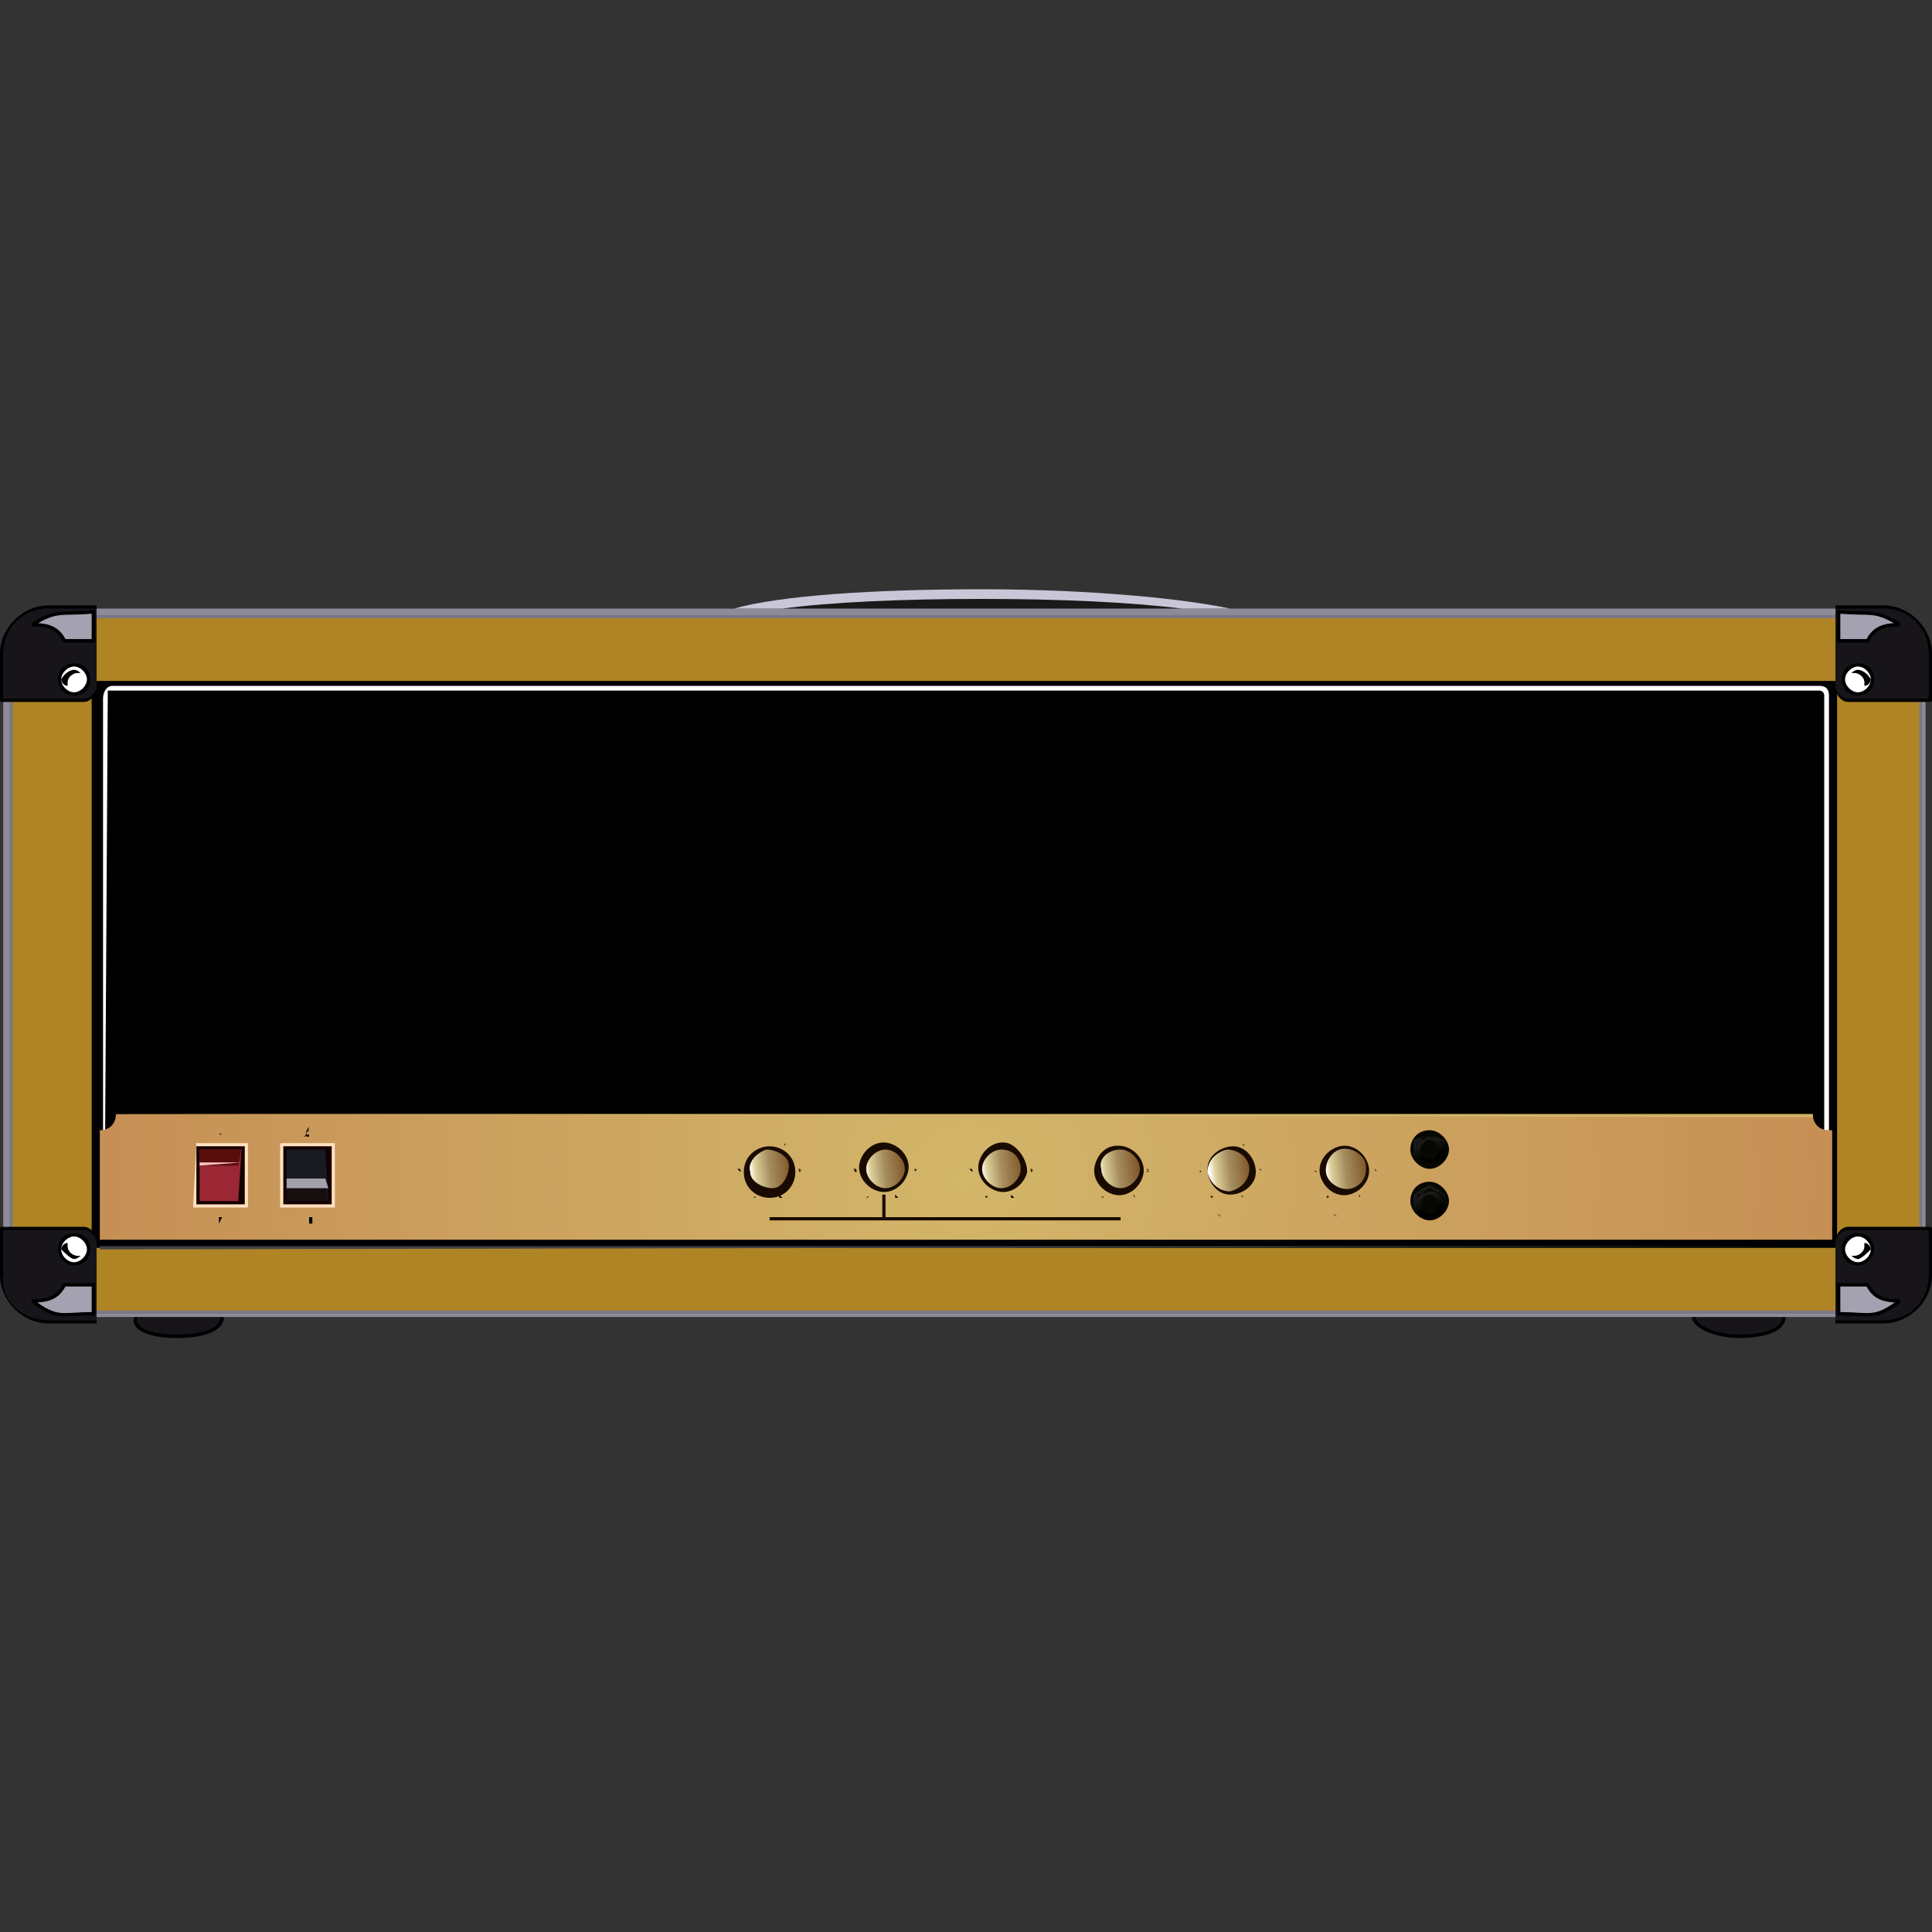 <svg enable-background="new 0 0 60 60" height="60" viewBox="0 0 60 60" width="60" xmlns="http://www.w3.org/2000/svg" xmlns:xlink="http://www.w3.org/1999/xlink"><rect x="0" y="0" width="60" height="60" fill="#333333" stroke="none"/><radialGradient id="a" cx="30" cy="23.414" gradientTransform="matrix(1 0 0 -1 0 60)" gradientUnits="userSpaceOnUse" r="26.901"><stop offset="0" stop-color="#d2b669"/><stop offset="1" stop-color="#c68f55"/></radialGradient><linearGradient id="b"><stop offset="0" stop-color="#fff"/><stop offset=".15" stop-color="#ddcf99"/><stop offset=".5" stop-color="#a68e60"/><stop offset="1" stop-color="#81592a"/></linearGradient><linearGradient id="c" gradientTransform="matrix(1 0 0 -1 0 60)" gradientUnits="userSpaceOnUse" x1="23.286" x2="24.521" xlink:href="#b" y1="23.623" y2="23.775"/><linearGradient id="d" gradientTransform="matrix(1 0 0 -1 0 60)" gradientUnits="userSpaceOnUse" x1="26.855" x2="28.091" xlink:href="#b" y1="23.621" y2="23.773"/><linearGradient id="e" gradientTransform="matrix(1 0 0 -1 0 60)" gradientUnits="userSpaceOnUse" x1="30.484" x2="31.72" xlink:href="#b" y1="23.624" y2="23.776"/><linearGradient id="f" gradientTransform="matrix(1 0 0 -1 0 60)" gradientUnits="userSpaceOnUse" x1="34.114" x2="35.349" xlink:href="#b" y1="23.617" y2="23.769"/><linearGradient id="g" gradientTransform="matrix(1 0 0 -1 0 60)" gradientUnits="userSpaceOnUse" x1="37.568" x2="38.804" xlink:href="#b" y1="23.578" y2="23.73"/><linearGradient id="h" gradientTransform="matrix(1 0 0 -1 0 60)" gradientUnits="userSpaceOnUse" x1="41.165" x2="42.401" xlink:href="#b" y1="23.622" y2="23.774"/><linearGradient id="i"><stop offset=".25" stop-color="#1a1a1a"/><stop offset=".75"/></linearGradient><linearGradient id="j" gradientTransform="matrix(1 0 0 -1 0 60)" gradientUnits="userSpaceOnUse" x1="44.199" x2="44.6" xlink:href="#i" y1="24.751" y2="23.851"/><linearGradient id="k"><stop offset=".21" stop-color="#1a1a1a"/><stop offset=".79"/></linearGradient><linearGradient id="l" gradientTransform="matrix(1 0 0 -1 0 60)" gradientUnits="userSpaceOnUse" x1="44.277" x2="44.523" xlink:href="#k" y1="24.658" y2="23.942"/><linearGradient id="m" gradientTransform="matrix(1 0 0 -1 0 60)" gradientUnits="userSpaceOnUse" x1="44.199" x2="44.599" xlink:href="#i" y1="23.102" y2="22.202"/><linearGradient id="n" gradientTransform="matrix(1 0 0 -1 0 60)" gradientUnits="userSpaceOnUse" x1="44.261" x2="44.508" xlink:href="#k" y1="23.003" y2="22.288"/><path d="m5.5 40.3c.7 0 1.4.3 1.4.6 0 .4-.6.6-1.4.6s-1.3-.2-1.3-.5c0-.4.6-.7 1.3-.7z" fill="#17151a" stroke="#000" stroke-miterlimit="2.414" stroke-width=".106"/><path d="m54 40.3c.7 0 1.4.3 1.4.6 0 .4-.6.6-1.4.6-.7 0-1.4-.3-1.4-.6.1-.3.7-.6 1.4-.6z" fill="#17151a" stroke="#000" stroke-miterlimit="2.414" stroke-width=".106"/><path d="m1.6 18.9h56.7c.8 0 1.5.7 1.5 1.5v19c0 .8-.7 1.5-1.5 1.5h-56.7c-.8 0-1.5-.7-1.5-1.5v-19c0-.8.7-1.5 1.5-1.5z" fill="#8e8a98"/><path d="m1.8 19.1h56.4c.8 0 1.5.7 1.5 1.5v18.7c0 .8-.7 1.5-1.5 1.5-18.8 0-37.6 0-56.4 0-.8 0-1.5-.7-1.5-1.5 0-6.2 0-12.5 0-18.7-.1-.9.6-1.5 1.5-1.5z" fill="#7b7885"/><path d="m1.9 19.2h56.2c.8 0 1.5.7 1.5 1.5v18.5c0 .8-.7 1.5-1.5 1.5-18.7 0-37.4 0-56.2 0-.8 0-1.5-.7-1.5-1.5 0-6.2 0-12.3 0-18.5 0-.8.7-1.5 1.5-1.5z" fill="#af8424"/><path d="m2.9 21.2h54.1v17.5h-54.1z" fill="#010005" stroke="#000" stroke-miterlimit="2.414" stroke-width=".106"/><path d="m3.5 21.3h53c.2 0 .3.1.3.3v16.5c0 .2-.1.3-.3.3h-53c-.2 0-.3-.1-.3-.3v-16.4c0-.2.1-.4.3-.4z" fill="#fff"/><path d="m3.4 21.5h53.1s.1 0 .1.1v16.6s0 .1-.1.1h-53.1s-.1 0-.1-.1z" stroke="#000" stroke-miterlimit="2.414" stroke-width=".106"/><path d="m3.6 34.6h52.7c0 .3.2.5.5.5h.1v3.4h-53.8v-3.4c.3 0 .5-.2.5-.5z" fill="url(#a)"/><path d="m3.6 34.6h52.7v.1l-52.7-.1c0 .1 0 .1 0 0z" fill="#d1b367"/><path d="m2.6 21.8h-2.5c-.1 0-.1 0-.1-.1v-1.4c0-.8.7-1.5 1.5-1.5h1.5v2.5c0 .3-.2.5-.4.5z"/><path d="m2.6 21.7h-2.4c-.1 0-.1 0-.1-.1v-1.3c0-.8.6-1.4 1.4-1.4h1.5v2.4c0 .2-.2.4-.4.4z" fill="#17151a"/><path d="m1 19.4c.5 0 .8.1 1 .5h.9c0-.3 0-.6 0-.9-1 .1-1.1-.1-1.9.4z" fill="#a4a2b1" stroke="#000" stroke-miterlimit="2.414" stroke-width=".106"/><path d="m2.3 20.6c.3 0 .5.2.5.5s-.2.5-.5.5-.5-.2-.5-.5.2-.5.5-.5z"/><path d="m2.3 20.7c.2 0 .4.2.4.4s-.2.4-.4.4-.4-.2-.4-.4.2-.4.4-.4z" fill="#fff"/><path d="m2.3 20.8c.1 0 .2.1.2.1h-.1c-.1 0-.3.1-.3.3v.1c-.1 0-.2-.1-.2-.2.1-.2.3-.3.4-.3z"/><path d="m27.5 37.1v.7h3.6v-.7.7h3.7v-.7.8h-10.9v-.8.7h3.5v-.7z" fill="#190a02"/><path d="m57.4 21.8h2.5c.1 0 .1 0 .1-.1v-1.4c0-.8-.7-1.5-1.5-1.5h-1.5v2.5c0 .3.2.5.4.5z"/><path d="m57.4 21.7h2.4c.1 0 .1 0 .1-.1v-1.3c0-.8-.6-1.4-1.4-1.4h-1.5v2.4c0 .2.2.4.4.4z" fill="#17151a"/><path d="m59 19.4c-.5 0-.8.1-1 .5-.3 0-.6 0-.9 0 0-.3 0-.6 0-.9 1 .1 1.1-.1 1.9.4z" fill="#a4a2b1" stroke="#000" stroke-miterlimit="2.414" stroke-width=".106"/><path d="m57.7 20.6c-.3 0-.5.2-.5.5s.2.5.5.5.5-.2.5-.5-.2-.5-.5-.5z"/><path d="m57.7 20.7c-.2 0-.4.2-.4.4s.2.4.4.4.4-.2.4-.4-.2-.4-.4-.4z" fill="#fff"/><path d="m57.7 20.8c-.1 0-.2.1-.2.1h.1c.1 0 .3.1.3.3v.1c.1 0 .2-.1.2-.2-.1-.2-.3-.3-.4-.3z"/><path d="m2.6 38.1h-2.5c-.1 0-.1 0-.1.1v1.4c0 .8.7 1.5 1.5 1.5h1.5v-2.5c0-.3-.2-.5-.4-.5z"/><path d="m2.6 38.2h-2.4c-.1 0-.1 0-.1.1v1.3c-.1.8.6 1.4 1.4 1.4h1.5v-2.4c0-.2-.2-.4-.4-.4z" fill="#17151a"/><path d="m1 40.4c.5 0 .8-.1 1-.5h.9v.9c-1 0-1.1.2-1.9-.4z" fill="#a4a2b1" stroke="#000" stroke-miterlimit="2.414" stroke-width=".106"/><path d="m2.3 39.3c.3 0 .5-.2.5-.5s-.2-.5-.5-.5-.5.2-.5.5c0 .2.2.5.5.5z"/><path d="m2.3 39.2c.2 0 .4-.2.4-.4s-.2-.4-.4-.4-.4.2-.4.4.2.4.4.4z" fill="#fff"/><path d="m2.3 39.1c.1 0 .2-.1.2-.1h-.1c-.1 0-.3-.1-.3-.3v-.1c-.1 0-.2.1-.2.2.1.1.3.3.4.3z"/><path d="m57.4 38.1h2.5c.1 0 .1 0 .1.1v1.4c0 .8-.7 1.5-1.5 1.5h-1.5v-2.5c0-.3.2-.5.4-.5z"/><path d="m57.4 38.2h2.4c.1 0 .1 0 .1.1v1.3c0 .8-.6 1.4-1.4 1.4h-1.5v-2.4c0-.2.2-.4.4-.4z" fill="#17151a"/><path d="m59 40.4c-.5 0-.8-.1-1-.5-.3 0-.6 0-.9 0v.9c1 0 1.1.2 1.9-.4z" fill="#a4a2b1" stroke="#000" stroke-miterlimit="2.414" stroke-width=".106"/><path d="m57.7 39.3c-.3 0-.5-.2-.5-.5s.2-.5.5-.5.5.2.5.5c0 .2-.2.5-.5.5z"/><path d="m57.7 39.2c-.2 0-.4-.2-.4-.4s.2-.4.4-.4.4.2.4.4-.2.4-.4.4z" fill="#fff"/><path d="m57.7 39.1c-.1 0-.2-.1-.2-.1h.1c.1 0 .3-.1.3-.3v-.1c.1 0 .2.1.2.2-.1.1-.3.3-.4.3z"/><path d="m23.9 35.6c.4 0 .8.3.8.8 0 .4-.3.8-.8.8-.4 0-.8-.3-.8-.8s.4-.8.8-.8z" fill="#190a02"/><path d="m23.8 35.7c.3 0 .7.2.7.5s-.2.7-.5.7-.7-.2-.7-.5c-.1-.3.2-.6.5-.7z" fill="url(#c)"/><path d="m23.4 35.9.3.2z" fill="#150e0b"/><path d="m28.2 36.4c-.1.4-.5.7-.9.6s-.7-.5-.6-.9.5-.7.9-.6.7.5.6.9z" fill="#190a02"/><path d="m28.1 36.3c0 .3-.3.6-.6.6s-.6-.3-.6-.6.3-.6.6-.6.6.3.6.6z" fill="url(#d)"/><path d="m27.9 35.9s.1 0 0 0l-.2.3z" fill="#150e0b"/><path d="m31.9 36.4c-.1.4-.5.7-.9.6s-.7-.5-.6-.9.5-.7.9-.6c.3.1.6.5.6.9z" fill="#190a02"/><path d="m34.9 35.6c.4.1.7.5.6.9s-.5.7-.9.6-.7-.5-.6-.9.4-.7.9-.6z" fill="#190a02"/><path d="m31.7 36.3c0 .3-.3.6-.6.6s-.6-.3-.6-.6.3-.6.6-.6c.4 0 .6.3.6.6z" fill="url(#e)"/><path d="m31.6 35.9-.2.3z" fill="#150e0b"/><path d="m34.8 35.7c.3 0 .6.3.6.6s-.3.6-.6.6-.6-.3-.6-.6c-.1-.3.2-.6.6-.6z" fill="url(#f)"/><path d="m34.3 35.9s.1-.1 0 0l.2.2z" fill="#150e0b"/><path d="m39 36.4c0 .4-.4.7-.8.7s-.7-.4-.7-.8.4-.7.8-.7.7.4.7.8z" fill="#190a02"/><path d="m38.8 36.3c0 .3-.2.6-.6.7-.3 0-.6-.2-.7-.6 0-.3.2-.6.6-.7.4 0 .7.3.7.6z" fill="url(#g)"/><path d="m38.6 35.9-.2.3z" fill="#150e0b"/><path d="m41.9 37.1c-.4.1-.8-.2-.9-.6s.2-.8.6-.9.8.2.9.6-.2.8-.6.9z" fill="#190a02"/><path d="m42 36.9c-.3.1-.7-.1-.8-.4s.1-.7.4-.8.7.1.8.4c.1.4-.1.7-.4.8z" fill="url(#h)"/><path d="m42.3 36.6c0 .1 0 .1 0 0l-.3-.1z" fill="#150e0b"/><path d="m23.4 37.2c0-.1 0-.1 0 0 .1-.1.1 0 0 0 .1 0 .1 0 0 0zm.5-1.9v.2zm.7.6.2-.1zm0 .8.2.1zm-1.4 0-.2.2zm0-.7-.2-.2.2.2c0-.1 0-.1 0 0zm-.2.4c-.1 0-.1 0 0 0 0-.1 0-.1 0 0-.1-.1-.1-.1 0 0-.1-.1-.1-.1-.1-.1.1 0 .1 0 .1.1 0-.1 0 0 0 0-.1 0-.1 0 0 0zm1.4-.9c-.1 0-.1 0 0 0-.1 0 0 0 0 0 0 .1 0 .1 0 0 0 .1-.1.1 0 0-.1.1-.1.1 0 0-.1 0-.1 0 0 0zm-.1.1c.1 0 .1 0 0 0 .1-.1.1-.1 0 0 0-.1 0-.1 0 0zm.5.7s.1 0 0 0c.1 0 .1 0 0 0 .1 0 .1.1 0 0 .1.1.1.1 0 0 .1.1 0 .1 0 0 0 .1 0 .1 0 0zm0 0c.1 0 .1 0 0 0zm0 .1c.1 0 .1 0 0 0 .1 0 .1-.1 0 0 0-.1 0-.1 0 0 0-.1 0 0 0 0zm-.5.8-.1-.1v.1zm.1-.1c.1 0 .1 0 0 0 .1.1.1.1 0 0 0 .1 0 .1 0 0zm0 0c0 .1 0 .1 0 0zm-1 .1c0-.1 0-.1 0 0z"/><path d="m26.9 37.2c0-.1 0-.1 0 0 .1-.1.1-.1 0 0 .1-.1.1 0 0 0 .1 0 .1 0 0 0zm.6-1.9v.2zm.7.6.2-.1zm0 .8.2.1zm-1.4 0-.2.1zm0-.7-.2-.1.2.1c0-.1 0-.1 0 0zm-.2.4c-.1 0-.1 0 0 0-.1-.1-.1-.1 0 0-.1-.1 0-.1 0 0 0-.1 0-.1 0 0-.1-.1-.1-.1 0 0-.1-.1-.1-.1-.1-.1.1 0 .1 0 .1.1-.1-.1-.1 0 0 0-.1 0-.1 0 0 0zm1.4-.9c-.1 0-.1 0 0 0 0 .1 0 .1 0 0-.1.1-.1.1 0 0-.1 0-.1 0 0 0zm-.1.1c.1 0 .1 0 0 0 .1-.1.1-.1 0 0 0-.1 0-.1 0 0zm.5.7c.1 0 .1.1 0 0 .1.1 0 .1 0 0 0 .1 0 .1 0 0zm0 .1c0-.1 0-.1 0 0 0-.1 0 0 0 0zm-.5.8c-.1-.1-.1-.1 0 0l-.1-.1v.1zm0-.1c.1 0 .1 0 0 0 .1.1.1.1 0 0 0 .1 0 .1 0 0zm.1 0c0 .1 0 .1 0 0zm-1 .1c0-.1 0-.1 0 0z"/><path d="m30.6 37.2c0-.1 0-.1 0 0 0-.1.1-.1 0 0 .1-.1.1 0 0 0 .1 0 .1 0 0 0zm.5-1.9v.2zm.7.6.2-.1zm0 .8.2.1zm-1.4 0-.2.1zm0-.7-.2-.1.2.1c0-.1 0-.1 0 0zm-.2.4c-.1 0-.1 0 0 0 0-.1 0-.1 0 0-.1-.1-.1-.1 0 0-.1-.1-.1-.1-.1-.1.1 0 .1 0 .1.1 0-.1 0 0 0 0-.1 0-.1 0 0 0zm1.4-.9c0 .1 0 .1 0 0-.1.1-.1.1 0 0-.1 0-.1 0 0 0zm0 .1c0-.1 0-.1 0 0zm.4.7s.1 0 0 0c.1 0 .1 0 0 0 .1 0 .1.1 0 0 .1.1.1.1 0 0 .1.1 0 .1 0 0 0 .1 0 .1 0 0zm0 0c.1 0 .1 0 0 0zm0 .1s.1 0 0 0c.1 0 .1 0 0 0 .1 0 .1-.1 0 0 0-.1 0-.1 0 0 0-.1 0 0 0 0zm-.5.8-.1-.1v.1zm.1-.1s.1 0 0 0c.1 0 .1 0 0 0 .1.1.1.1 0 0 0 .1 0 .1 0 0zm0 0c0 .1 0 .1 0 0zm-1 .1c0-.1 0-.1 0 0z"/><path d="m34.2 37.2c0-.1 0-.1 0 0 0-.1.1-.1 0 0 .1-.1.1-.1 0 0 .1-.1.1 0 0 0 .1 0 .1 0 0 0zm.5-1.9v.2zm.7.6.2-.1zm0 .8.2.1zm-1.4 0-.2.1zm0-.7-.2-.1.2.1c0-.1 0-.1 0 0zm-.2.4c-.1 0-.1 0 0 0 0-.1 0-.1 0 0-.1-.1-.1-.1 0 0 0-.1 0-.1 0 0 0-.1 0 0 0 0-.1 0-.1 0 0 0zm1.4-.9c0 .1 0 .1 0 0-.1.1-.1.1 0 0-.1 0-.1 0 0 0zm0 .1c0-.1 0-.1 0 0zm.4.7c.1 0 .1 0 0 0 .1 0 .1.1 0 0 .1.1.1.1 0 0 0 .1 0 .1 0 0zm0 0c.1 0 .1 0 0 0zm0 .1c.1 0 .1 0 0 0 .1 0 .1-.1 0 0 .1-.1.1-.1 0 0 0-.1 0-.1 0 0 0-.1 0 0 0 0zm-.4.7s.1 0 0 0c.1 0 .1 0 0 0 .1.1.1.1 0 0 0 .1 0 .1 0 0zm0 0c0 .1 0 .1 0 0 0 .1.1.1 0 0zm-1 .1s.1 0 0 0c.1-.1 0-.1 0 0 0-.1 0-.1 0 0z"/><path d="m37.6 37.2c0-.1 0-.1 0 0 0-.1.1-.1 0 0 .1-.1.1-.1 0 0 .1-.1.1 0 0 0 .1 0 .1 0 0 0zm.6-1.9v.2zm.7.6.2-.1zm0 .8.2.1zm-1.4 0-.2.1zm0-.7-.2-.1.2.1c0-.1 0-.1 0 0zm-.2.4c-.1 0-.1 0 0 0-.1-.1-.1-.1 0 0 0-.1 0-.1 0 0-.1-.1-.1-.1 0 0 0-.1 0-.1 0 0 0-.1-.1 0 0 0-.1 0-.1 0 0 0zm1.4-.9c-.1 0-.1 0 0 0-.1 0 0 0 0 0 0 .1 0 .1 0 0-.1.1-.1.1 0 0-.1 0-.1 0 0 0zm-.1.1c.1 0 .1 0 0 0 .1-.1.1-.1 0 0 .1-.1 0-.1 0 0 0-.1 0-.1 0 0zm.5.7c.1 0 .1 0 0 0 .1 0 .1.1 0 0 .1.1.1.1 0 0 0 .1 0 .1 0 0zm0 .1c0-.1 0-.1 0 0 0-.1 0 0 0 0zm-.5.8c0-.1-.1-.1 0 0zm0-.1s.1 0 0 0c.1 0 .1 0 0 0 .1.1.1.1 0 0 0 .1 0 .1 0 0zm.1 0c0 .1 0 .1 0 0zm-1 .1c0-.1 0-.1 0 0z"/><path d="m41.2 37.2c0-.1 0-.1 0 0 .1-.1.1-.1 0 0 .1-.1.1 0 0 0 .1 0 .1 0 0 0zm.6-1.9v.2zm.7.6.2-.1zm0 .8.2.1zm-1.4 0-.2.1zm0-.7-.2-.1.2.1c0-.1 0-.1 0 0zm-.2.4c-.1 0-.1 0 0 0-.1-.1-.1-.1 0 0 0-.1 0-.1 0 0-.1-.1-.1-.1 0 0 0-.1 0-.1 0 0-.1-.1-.1 0 0 0-.1 0-.1 0 0 0zm1.4-.9c-.1 0-.1 0 0 0 0 .1 0 .1 0 0-.1.1-.1.1 0 0-.1 0-.1 0 0 0zm-.1.1c.1 0 .1 0 0 0 .1-.1.1-.1 0 0 0-.1 0-.1 0 0zm.5.7s.1.1 0 0c.1.1 0 .1 0 0 0 .1 0 .1 0 0zm0 .1c0-.1 0-.1 0 0 0-.1 0 0 0 0zm-.5.8c-.1-.1-.1-.1 0 0zm0-.1c.1 0 .1 0 0 0 .1.1.1.1 0 0 0 .1 0 .1 0 0zm0 0c0 .1.1.1 0 0 .1.1.1.1 0 0 .1 0 .1 0 0 0zm-1 .1s.1 0 0 0c.1 0 .1 0 0 0 .1-.1.1-.1 0 0 .1-.1 0-.1 0 0z"/><path d="m38.2 18.9c-1.4-.3-4.3-.6-7.7-.6s-6.3.2-7.7.6z" fill="#c9c7d7"/><path d="m24.3 18.9h12.4c-1.6-.2-3.8-.3-6.2-.3-2.5 0-4.7.1-6.2.3z" fill="#1a1a1a"/><path d="m6.1 35.5h1.5.1v.1 1.8.1s0 0-.1 0h-1.5-.1v-.1l.1-1.9c-.1 0-.1 0 0 0-.1 0 0 0 0 0zm1.5.1h-1.5v1.8h1.5z" fill="#fee1c1"/><path d="m7.6 35.6h-1.5v1.8h1.5z" fill="#140000"/><path d="m7.5 35.7h-1.3v1.6h1.2z" fill="#9a2733"/><path d="m7.5 35.7h-1.3v.5h1.2z" fill="#5a0d0d"/><path d="m7.5 36.1h-1.3v.1l1.3-.1c0 .1 0 .1 0 0z" fill="#fec4c5"/><path d="m8.8 35.5h1.5.1v.1 1.8.1s0 0-.1 0h-1.5-.1v-.1-1.8c0-.1 0-.1.1-.1-.1 0 0 0 0 0zm1.5.1h-1.5v1.8h1.5z" fill="#fee1c1"/><path d="m10.3 35.6h-1.5v1.8h1.5z" fill="#140000"/><path d="m10.2 37.3h-1.3v-1.6h1.2z" fill="#1a1a22"/><path d="m10.2 37.3h-1.3v-.5h1.2z" fill="#170e10"/><path d="m10.2 36.9h-1.3v-.3h1.2z" fill="#a3a0ac"/><path d="m56.9 38.7h-53.8v.1z" fill="#41424b"/><path d="m6.7 35.2c0-.1 0-.1 0 0 .1.1.1.1 0 0 0 .1 0 .1 0 0zm.1 0c0 .1 0 .1 0 0 .1.1.1 0 0 0 .1-.1.1-.1 0 0 0-.1 0-.2 0-.2v.2c0-.1 0-.1 0 0z"/><path d="m6.8 38v-.2h.1z"/><path d="m9.5 35.2c0-.1 0-.1 0 0l.1-.1v.1.1s0 0-.1-.1c0 .1 0 .1-.1.1.1 0 .1-.1.1-.1zm0 0c0 .1 0 .1.1.1 0 0 0 0-.1-.1.1.1.1 0 .1 0 0-.1 0-.1-.1 0 .1-.1.1-.2.1-.2s-.1.1-.1.2c0-.1 0-.1 0 0z"/><path d="m9.6 38v-.2h.1v.2z"/><path d="m37.7 37.8-.1-.3.1.3.1-.3zm.1-.1c0 .1 0 .1 0 0zm0 0s0 .1 0 0c0 .1 0 .1 0 0 .2.1.1.1 0 0 .1 0 .1 0 0 0 .1-.1.1-.1 0 0 0-.1 0 0 0 0zm.2.1v-.3zm.3-.2v.2s0 0 0-.2c-.1.1-.1.1 0 0zm0 .2v-.3.3c.1 0 .1 0 0 0l.1-.3-.1.3.1-.2-.1.2v-.2zm.2 0v-.3h.1-.1v.1h.1-.1z"/><path d="m41.3 37.8-.1-.3.1.3.1-.3zm.1-.1c0 .1 0 .1 0 0zm0 0s0 .1 0 0c0 .1 0 .1 0 0 .2.1.1.1 0 0 .1 0 .1 0 0 0 .1-.1.1-.1 0 0 0-.1 0-.1 0 0 0-.1 0 0 0 0zm.2.1v-.3zm.2-.2v.2s0 0 0-.2c-.1.1-.1.1 0 0zm.1.2v-.3.3c.1 0 .1 0 0 0l.1-.3-.1.3.1-.2-.1.2v-.2zm.2 0v-.3h.1-.1v.1h.1-.1z"/><path d="m44.4 35.1c.3 0 .6.3.6.6s-.3.6-.6.6-.6-.3-.6-.6.2-.6.6-.6z" fill="#080702"/><path d="m44.4 35.2.2.1.3.1v.3.3l-.3.1-.2.1-.2-.1-.3-.1v-.3-.3l.3-.1z" fill="url(#j)"/><path d="m44.4 35.2.2.1.2.2v.2.3l-.2.1-.2.1-.2-.1-.2-.1v-.3-.2l.2-.2z" fill="#080702"/><path d="m44.4 35.3c.1 0 .2 0 .3.1s.1.2.1.3 0 .2-.1.3-.2.1-.3.1-.2 0-.3-.1-.1-.2-.1-.3 0-.2.1-.3c.1 0 .2-.1.3-.1zm0 .1c.1 0 .2 0 .2.1.1.1.1.1.1.2s0 .2-.1.2c-.1.1-.1.1-.2.1s-.2 0-.2-.1c-.1-.1-.1-.1-.1-.2s0-.2.1-.2c0-.1.1-.1.2-.1zm.2.1s-.1-.1-.2-.1-.1 0-.2.1c0 0-.1.1-.1.2s0 .1.1.2c0 0 .1.1.2.1s.1 0 .2-.1c0 0 .1-.1.1-.2s-.1-.1-.1-.2zm0 0c-.1-.1-.1-.1-.2-.1s-.2 0-.2.1c-.1.1-.1.1-.1.2s0 .2.1.2c.1.1.1.1.2.1s.2 0 .2-.1c.1-.1.1-.1.1-.2s0-.2-.1-.2z" fill="url(#l)"/><path d="m44.4 36.7c.3 0 .6.3.6.6s-.3.6-.6.6-.6-.3-.6-.6.2-.6.6-.6z" fill="#080702"/><path d="m44.4 36.8.2.1.3.2v.3.2l-.3.2-.2.1-.2-.1-.3-.2v-.2-.3l.3-.2z" fill="url(#m)"/><path d="m44.4 36.9.2.1.2.1v.3.2l-.2.1-.2.2-.2-.2-.2-.1v-.2-.3l.2-.1z" fill="#080702"/><path d="m44.4 37c.1 0 .2 0 .3.1s.1.2.1.3 0 .2-.1.3-.2.1-.3.1-.2 0-.3-.1-.1-.2-.1-.3 0-.2.1-.3.2-.1.3-.1zm0 0c.1 0 .2 0 .2.1.1.1.1.1.1.2s0 .2-.1.2c-.1.1-.1.1-.2.1s-.2 0-.2-.1c-.1-.1-.1-.1-.1-.2s0-.2.1-.2c0 0 .1-.1.2-.1zm.2.2s-.1-.1-.2-.1-.1 0-.2.1c0 0-.1.1-.1.2s0 .1.1.2c0 0 .1.1.2.1s.1 0 .2-.1c0 0 .1-.1.1-.2s-.1-.2-.1-.2zm0-.1c-.1-.1-.1-.1-.2-.1s-.2 0-.2.1c-.1.1-.1.1-.1.2s0 .2.1.2c.1.1.1.1.2.1s.2 0 .2-.1c.1-.1.1-.1.1-.2 0 0 0-.1-.1-.2z" fill="url(#n)"/></svg>